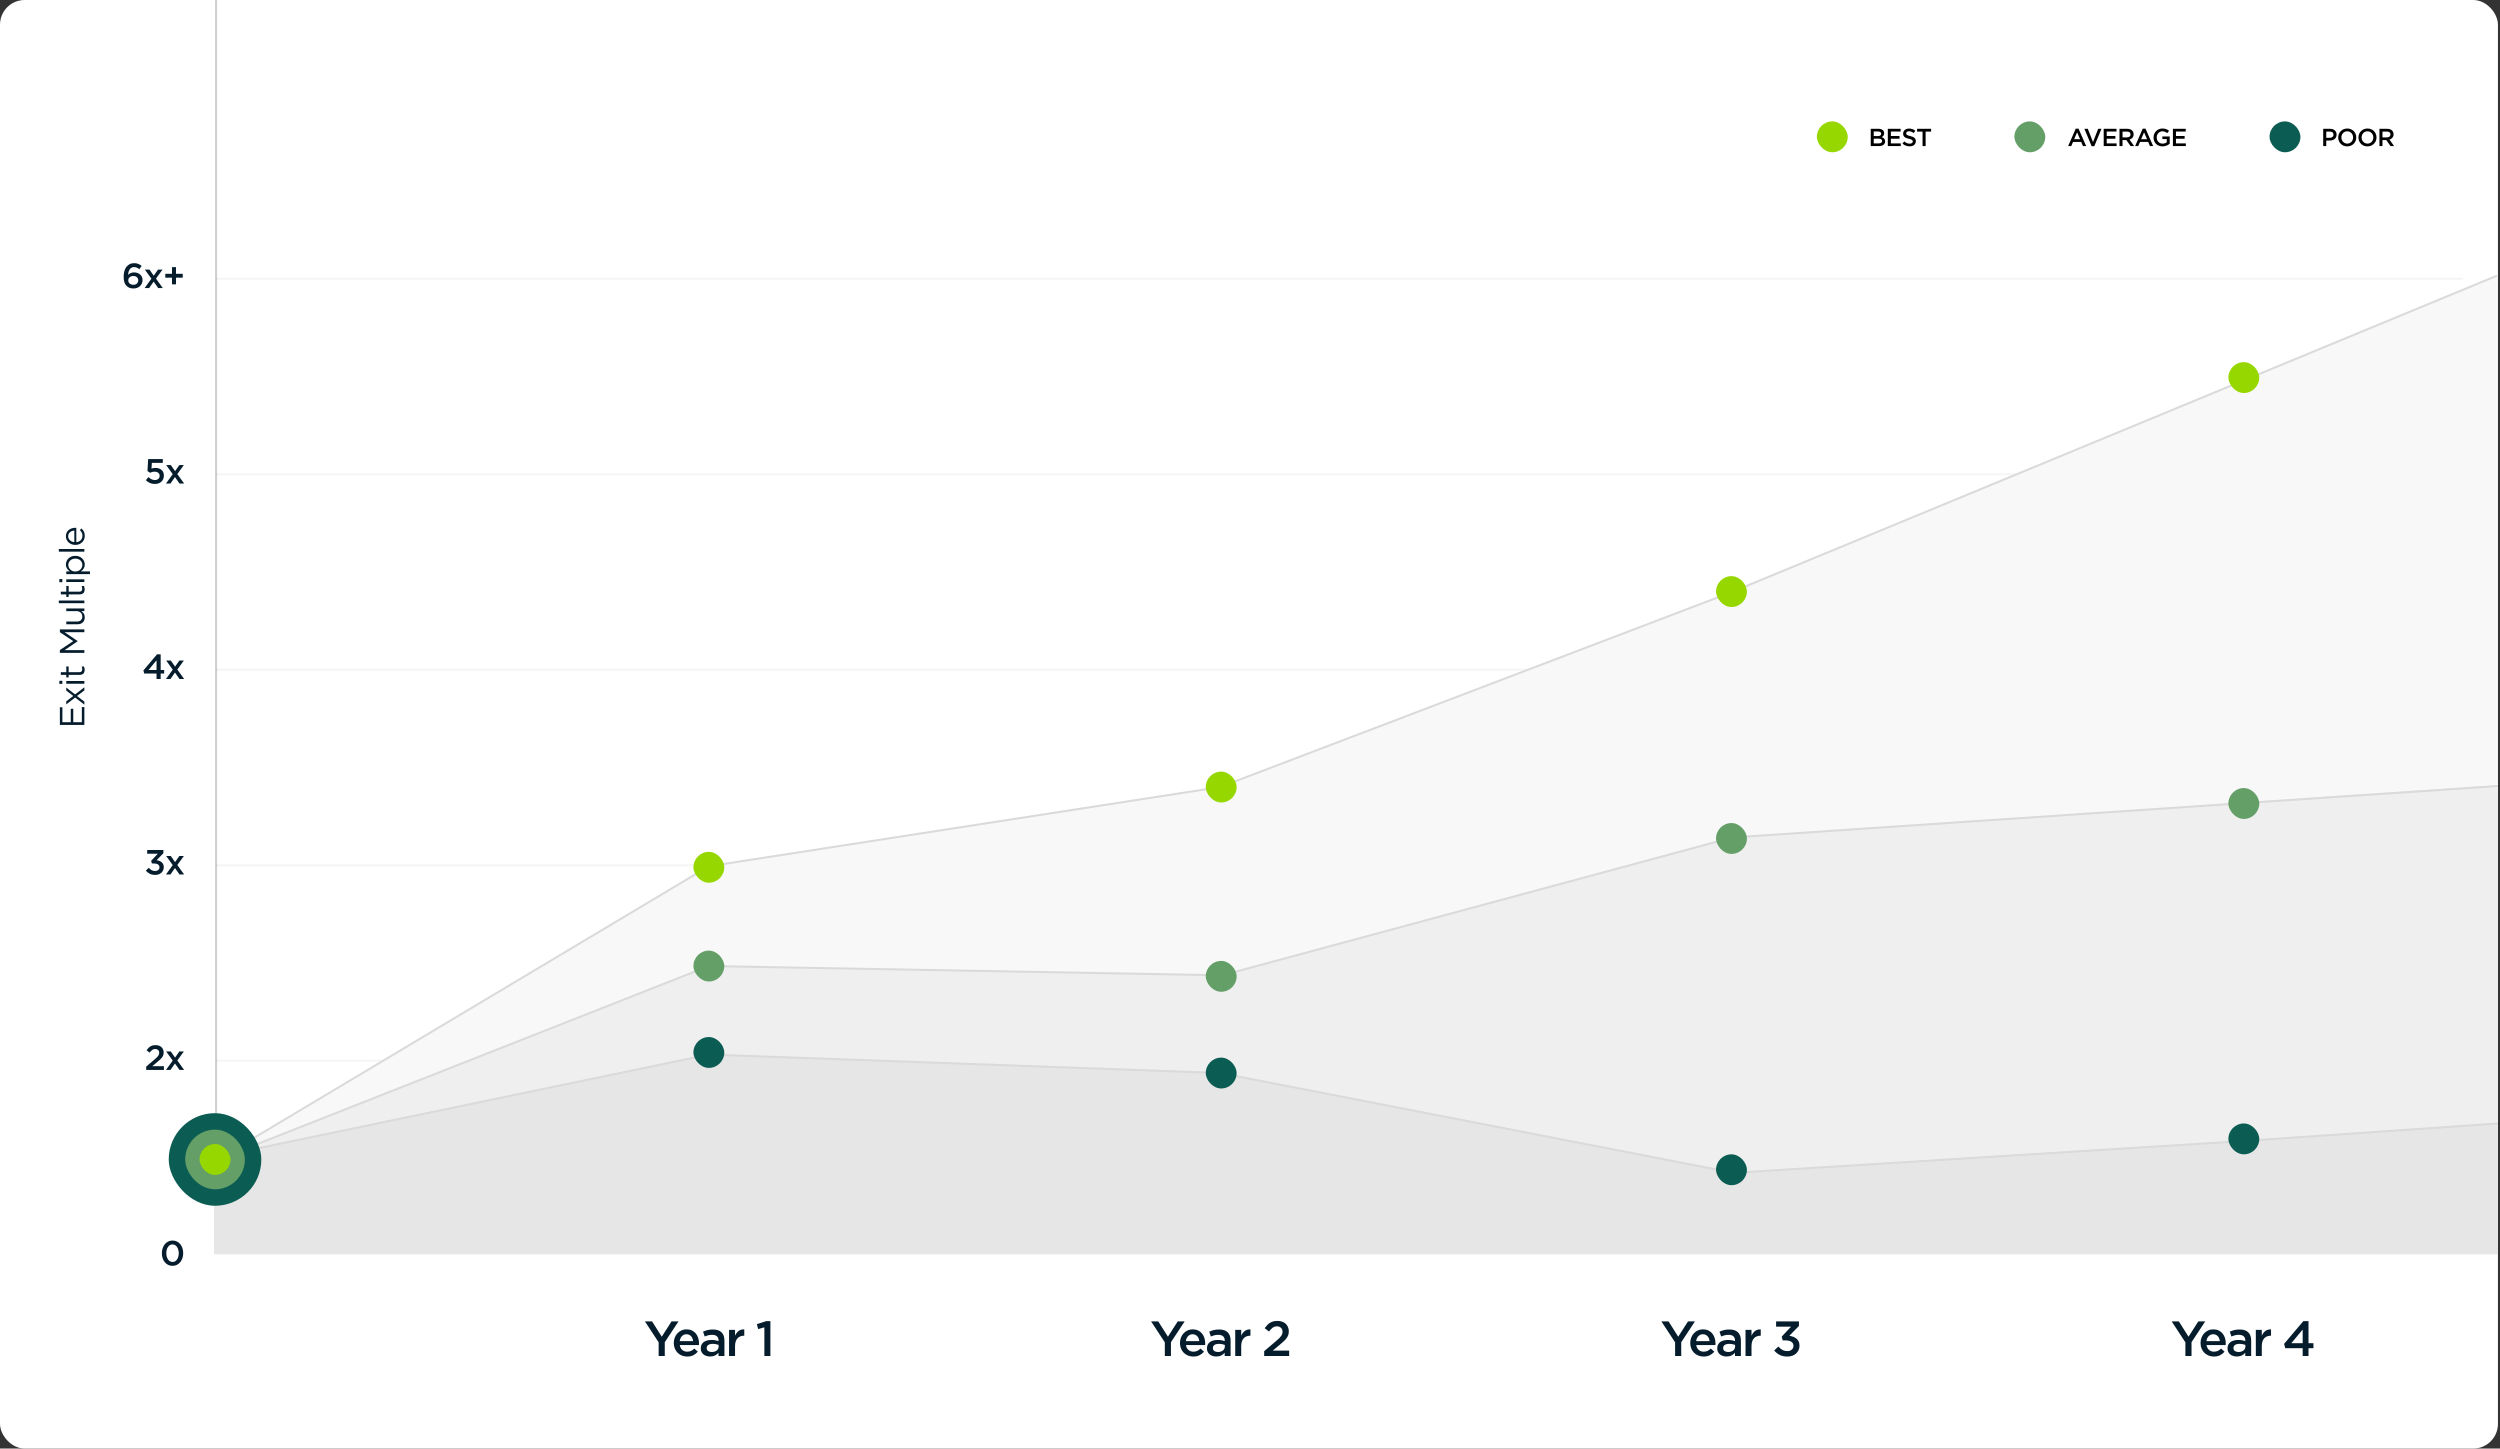 <?xml version="1.0" encoding="UTF-8"?> <svg xmlns="http://www.w3.org/2000/svg" width="1215" height="704" viewBox="0 0 1215 704" fill="none"><rect x="0" y="0" width="1215" height="704" fill="#333333" stroke="none"/><rect width="1214" height="704" rx="12" fill="white"></rect><path d="M323.08 652.304L329.752 642.2H326.368L321.616 649.64L316.912 642.2H313.432L320.104 652.376V659H323.08V652.304ZM330.363 653.696H339.675C339.691 653.552 339.699 653.416 339.699 653.288C339.715 653.16 339.723 653.032 339.723 652.904C339.723 651.992 339.595 651.12 339.339 650.288C339.083 649.456 338.699 648.728 338.187 648.104C337.691 647.48 337.059 646.984 336.291 646.616C335.539 646.248 334.659 646.064 333.651 646.064C332.739 646.064 331.907 646.24 331.155 646.592C330.403 646.944 329.747 647.424 329.187 648.032C328.643 648.624 328.219 649.32 327.915 650.12C327.611 650.92 327.459 651.776 327.459 652.688C327.459 653.68 327.627 654.584 327.963 655.4C328.299 656.2 328.755 656.888 329.331 657.464C329.923 658.04 330.611 658.488 331.395 658.808C332.195 659.128 333.051 659.288 333.963 659.288C335.131 659.288 336.131 659.072 336.963 658.64C337.811 658.208 338.539 657.632 339.147 656.912L337.443 655.4C336.931 655.896 336.411 656.272 335.883 656.528C335.355 656.784 334.731 656.912 334.011 656.912C333.067 656.912 332.267 656.64 331.611 656.096C330.955 655.536 330.539 654.736 330.363 653.696ZM330.339 651.776C330.467 650.784 330.819 649.984 331.395 649.376C331.987 648.752 332.731 648.44 333.627 648.44C334.107 648.44 334.531 648.528 334.899 648.704C335.283 648.88 335.611 649.12 335.883 649.424C336.155 649.712 336.371 650.064 336.531 650.48C336.691 650.88 336.795 651.312 336.843 651.776H330.339ZM352.072 659V651.488C352.072 649.792 351.616 648.48 350.704 647.552C349.792 646.608 348.392 646.136 346.504 646.136C345.464 646.136 344.576 646.232 343.84 646.424C343.104 646.616 342.384 646.872 341.68 647.192L342.472 649.52C343.048 649.28 343.616 649.088 344.176 648.944C344.736 648.8 345.376 648.728 346.096 648.728C347.104 648.728 347.872 648.96 348.4 649.424C348.944 649.888 349.216 650.56 349.216 651.44V651.752C348.72 651.592 348.2 651.464 347.656 651.368C347.128 651.272 346.48 651.224 345.712 651.224C344.976 651.224 344.288 651.312 343.648 651.488C343.024 651.648 342.48 651.896 342.016 652.232C341.568 652.568 341.216 652.992 340.96 653.504C340.704 654.016 340.576 654.616 340.576 655.304V655.352C340.576 655.992 340.696 656.56 340.936 657.056C341.192 657.536 341.52 657.944 341.92 658.28C342.336 658.6 342.816 658.84 343.36 659C343.904 659.176 344.48 659.264 345.088 659.264C346.048 659.264 346.864 659.088 347.536 658.736C348.208 658.384 348.76 657.952 349.192 657.44V659H352.072ZM349.264 654.416C349.264 654.816 349.176 655.184 349 655.52C348.84 655.84 348.608 656.12 348.304 656.36C348 656.584 347.64 656.76 347.224 656.888C346.824 657.016 346.384 657.08 345.904 657.08C345.216 657.08 344.632 656.92 344.152 656.6C343.688 656.28 343.456 655.816 343.456 655.208V655.16C343.456 654.504 343.712 654 344.224 653.648C344.736 653.296 345.448 653.12 346.36 653.12C346.92 653.12 347.448 653.168 347.944 653.264C348.456 653.36 348.896 653.48 349.264 653.624V654.416ZM357.23 654.176C357.23 653.344 357.334 652.616 357.542 651.992C357.75 651.352 358.046 650.824 358.43 650.408C358.814 649.992 359.27 649.68 359.798 649.472C360.326 649.264 360.91 649.16 361.55 649.16H361.718V646.088C360.598 646.04 359.67 646.304 358.934 646.88C358.198 647.456 357.63 648.224 357.23 649.184V646.328H354.326V659H357.23V654.176ZM367.835 643.52L368.459 645.92L371.483 645.08V659H374.411V642.08H372.347L367.835 643.52Z" fill="#051C2C"></path><path d="M569.08 652.304L575.752 642.2H572.368L567.616 649.64L562.912 642.2H559.432L566.104 652.376V659H569.08V652.304ZM576.363 653.696H585.675C585.691 653.552 585.699 653.416 585.699 653.288C585.715 653.16 585.723 653.032 585.723 652.904C585.723 651.992 585.595 651.12 585.339 650.288C585.083 649.456 584.699 648.728 584.187 648.104C583.691 647.48 583.059 646.984 582.291 646.616C581.539 646.248 580.659 646.064 579.651 646.064C578.739 646.064 577.907 646.24 577.155 646.592C576.403 646.944 575.747 647.424 575.187 648.032C574.643 648.624 574.219 649.32 573.915 650.12C573.611 650.92 573.459 651.776 573.459 652.688C573.459 653.68 573.627 654.584 573.963 655.4C574.299 656.2 574.755 656.888 575.331 657.464C575.923 658.04 576.611 658.488 577.395 658.808C578.195 659.128 579.051 659.288 579.963 659.288C581.131 659.288 582.131 659.072 582.963 658.64C583.811 658.208 584.539 657.632 585.147 656.912L583.443 655.4C582.931 655.896 582.411 656.272 581.883 656.528C581.355 656.784 580.731 656.912 580.011 656.912C579.067 656.912 578.267 656.64 577.611 656.096C576.955 655.536 576.539 654.736 576.363 653.696ZM576.339 651.776C576.467 650.784 576.819 649.984 577.395 649.376C577.987 648.752 578.731 648.44 579.627 648.44C580.107 648.44 580.531 648.528 580.899 648.704C581.283 648.88 581.611 649.12 581.883 649.424C582.155 649.712 582.371 650.064 582.531 650.48C582.691 650.88 582.795 651.312 582.843 651.776H576.339ZM598.072 659V651.488C598.072 649.792 597.616 648.48 596.704 647.552C595.792 646.608 594.392 646.136 592.504 646.136C591.464 646.136 590.576 646.232 589.84 646.424C589.104 646.616 588.384 646.872 587.68 647.192L588.472 649.52C589.048 649.28 589.616 649.088 590.176 648.944C590.736 648.8 591.376 648.728 592.096 648.728C593.104 648.728 593.872 648.96 594.4 649.424C594.944 649.888 595.216 650.56 595.216 651.44V651.752C594.72 651.592 594.2 651.464 593.656 651.368C593.128 651.272 592.48 651.224 591.712 651.224C590.976 651.224 590.288 651.312 589.648 651.488C589.024 651.648 588.48 651.896 588.016 652.232C587.568 652.568 587.216 652.992 586.96 653.504C586.704 654.016 586.576 654.616 586.576 655.304V655.352C586.576 655.992 586.696 656.56 586.936 657.056C587.192 657.536 587.52 657.944 587.92 658.28C588.336 658.6 588.816 658.84 589.36 659C589.904 659.176 590.48 659.264 591.088 659.264C592.048 659.264 592.864 659.088 593.536 658.736C594.208 658.384 594.76 657.952 595.192 657.44V659H598.072ZM595.264 654.416C595.264 654.816 595.176 655.184 595 655.52C594.84 655.84 594.608 656.12 594.304 656.36C594 656.584 593.64 656.76 593.224 656.888C592.824 657.016 592.384 657.08 591.904 657.08C591.216 657.08 590.632 656.92 590.152 656.6C589.688 656.28 589.456 655.816 589.456 655.208V655.16C589.456 654.504 589.712 654 590.224 653.648C590.736 653.296 591.448 653.12 592.36 653.12C592.92 653.12 593.448 653.168 593.944 653.264C594.456 653.36 594.896 653.48 595.264 653.624V654.416ZM603.23 654.176C603.23 653.344 603.334 652.616 603.542 651.992C603.75 651.352 604.046 650.824 604.43 650.408C604.814 649.992 605.27 649.68 605.798 649.472C606.326 649.264 606.91 649.16 607.55 649.16H607.718V646.088C606.598 646.04 605.67 646.304 604.934 646.88C604.198 647.456 603.63 648.224 603.23 649.184V646.328H600.326V659H603.23V654.176ZM620.603 644.6C621.371 644.6 622.011 644.832 622.523 645.296C623.051 645.744 623.315 646.384 623.315 647.216C623.315 647.6 623.259 647.96 623.147 648.296C623.035 648.632 622.851 648.976 622.595 649.328C622.355 649.68 622.035 650.056 621.635 650.456C621.235 650.84 620.747 651.272 620.171 651.752L614.387 656.672V659H626.531V656.408H618.539L621.995 653.528C622.731 652.92 623.371 652.36 623.915 651.848C624.475 651.336 624.931 650.832 625.283 650.336C625.651 649.84 625.923 649.328 626.099 648.8C626.275 648.272 626.363 647.672 626.363 647C626.363 646.248 626.227 645.568 625.955 644.96C625.699 644.336 625.331 643.8 624.851 643.352C624.371 642.904 623.787 642.56 623.099 642.32C622.411 642.08 621.651 641.96 620.819 641.96C620.067 641.96 619.395 642.04 618.803 642.2C618.227 642.36 617.691 642.592 617.195 642.896C616.715 643.184 616.267 643.552 615.851 644C615.435 644.432 615.027 644.928 614.627 645.488L616.715 647.12C617.371 646.272 617.987 645.64 618.563 645.224C619.155 644.808 619.835 644.6 620.603 644.6Z" fill="#051C2C"></path><path d="M817.08 652.304L823.752 642.2H820.368L815.616 649.64L810.912 642.2H807.432L814.104 652.376V659H817.08V652.304ZM824.363 653.696H833.675C833.691 653.552 833.699 653.416 833.699 653.288C833.715 653.16 833.723 653.032 833.723 652.904C833.723 651.992 833.595 651.12 833.339 650.288C833.083 649.456 832.699 648.728 832.187 648.104C831.691 647.48 831.059 646.984 830.291 646.616C829.539 646.248 828.659 646.064 827.651 646.064C826.739 646.064 825.907 646.24 825.155 646.592C824.403 646.944 823.747 647.424 823.187 648.032C822.643 648.624 822.219 649.32 821.915 650.12C821.611 650.92 821.459 651.776 821.459 652.688C821.459 653.68 821.627 654.584 821.963 655.4C822.299 656.2 822.755 656.888 823.331 657.464C823.923 658.04 824.611 658.488 825.395 658.808C826.195 659.128 827.051 659.288 827.963 659.288C829.131 659.288 830.131 659.072 830.963 658.64C831.811 658.208 832.539 657.632 833.147 656.912L831.443 655.4C830.931 655.896 830.411 656.272 829.883 656.528C829.355 656.784 828.731 656.912 828.011 656.912C827.067 656.912 826.267 656.64 825.611 656.096C824.955 655.536 824.539 654.736 824.363 653.696ZM824.339 651.776C824.467 650.784 824.819 649.984 825.395 649.376C825.987 648.752 826.731 648.44 827.627 648.44C828.107 648.44 828.531 648.528 828.899 648.704C829.283 648.88 829.611 649.12 829.883 649.424C830.155 649.712 830.371 650.064 830.531 650.48C830.691 650.88 830.795 651.312 830.843 651.776H824.339ZM846.072 659V651.488C846.072 649.792 845.616 648.48 844.704 647.552C843.792 646.608 842.392 646.136 840.504 646.136C839.464 646.136 838.576 646.232 837.84 646.424C837.104 646.616 836.384 646.872 835.68 647.192L836.472 649.52C837.048 649.28 837.616 649.088 838.176 648.944C838.736 648.8 839.376 648.728 840.096 648.728C841.104 648.728 841.872 648.96 842.4 649.424C842.944 649.888 843.216 650.56 843.216 651.44V651.752C842.72 651.592 842.2 651.464 841.656 651.368C841.128 651.272 840.48 651.224 839.712 651.224C838.976 651.224 838.288 651.312 837.648 651.488C837.024 651.648 836.48 651.896 836.016 652.232C835.568 652.568 835.216 652.992 834.96 653.504C834.704 654.016 834.576 654.616 834.576 655.304V655.352C834.576 655.992 834.696 656.56 834.936 657.056C835.192 657.536 835.52 657.944 835.92 658.28C836.336 658.6 836.816 658.84 837.36 659C837.904 659.176 838.48 659.264 839.088 659.264C840.048 659.264 840.864 659.088 841.536 658.736C842.208 658.384 842.76 657.952 843.192 657.44V659H846.072ZM843.264 654.416C843.264 654.816 843.176 655.184 843 655.52C842.84 655.84 842.608 656.12 842.304 656.36C842 656.584 841.64 656.76 841.224 656.888C840.824 657.016 840.384 657.08 839.904 657.08C839.216 657.08 838.632 656.92 838.152 656.6C837.688 656.28 837.456 655.816 837.456 655.208V655.16C837.456 654.504 837.712 654 838.224 653.648C838.736 653.296 839.448 653.12 840.36 653.12C840.92 653.12 841.448 653.168 841.944 653.264C842.456 653.36 842.896 653.48 843.264 653.624V654.416ZM851.23 654.176C851.23 653.344 851.334 652.616 851.542 651.992C851.75 651.352 852.046 650.824 852.43 650.408C852.814 649.992 853.27 649.68 853.798 649.472C854.326 649.264 854.91 649.16 855.55 649.16H855.718V646.088C854.598 646.04 853.67 646.304 852.934 646.88C852.198 647.456 851.63 648.224 851.23 649.184V646.328H848.326V659H851.23V654.176ZM870.451 644.768L865.915 649.592L866.395 651.44H867.763C868.963 651.44 869.907 651.664 870.595 652.112C871.283 652.56 871.627 653.208 871.627 654.056C871.627 654.84 871.347 655.464 870.787 655.928C870.243 656.392 869.555 656.624 868.723 656.624C867.779 656.624 866.955 656.44 866.251 656.072C865.563 655.688 864.915 655.136 864.307 654.416L862.243 656.336C862.963 657.2 863.843 657.912 864.883 658.472C865.939 659.016 867.203 659.288 868.675 659.288C869.539 659.288 870.331 659.16 871.051 658.904C871.787 658.632 872.411 658.264 872.923 657.8C873.435 657.32 873.835 656.76 874.123 656.12C874.411 655.464 874.555 654.744 874.555 653.96C874.555 653.176 874.419 652.504 874.147 651.944C873.875 651.384 873.507 650.92 873.043 650.552C872.595 650.168 872.067 649.872 871.459 649.664C870.867 649.44 870.251 649.288 869.611 649.208L874.291 644.408V642.2H863.179V644.768H870.451Z" fill="#051C2C"></path><path d="M1065.08 652.304L1071.75 642.2H1068.37L1063.62 649.64L1058.91 642.2H1055.43L1062.1 652.376V659H1065.08V652.304ZM1072.36 653.696H1081.68C1081.69 653.552 1081.7 653.416 1081.7 653.288C1081.72 653.16 1081.72 653.032 1081.72 652.904C1081.72 651.992 1081.6 651.12 1081.34 650.288C1081.08 649.456 1080.7 648.728 1080.19 648.104C1079.69 647.48 1079.06 646.984 1078.29 646.616C1077.54 646.248 1076.66 646.064 1075.65 646.064C1074.74 646.064 1073.91 646.24 1073.16 646.592C1072.4 646.944 1071.75 647.424 1071.19 648.032C1070.64 648.624 1070.22 649.32 1069.92 650.12C1069.61 650.92 1069.46 651.776 1069.46 652.688C1069.46 653.68 1069.63 654.584 1069.96 655.4C1070.3 656.2 1070.76 656.888 1071.33 657.464C1071.92 658.04 1072.61 658.488 1073.4 658.808C1074.2 659.128 1075.05 659.288 1075.96 659.288C1077.13 659.288 1078.13 659.072 1078.96 658.64C1079.81 658.208 1080.54 657.632 1081.15 656.912L1079.44 655.4C1078.93 655.896 1078.41 656.272 1077.88 656.528C1077.36 656.784 1076.73 656.912 1076.01 656.912C1075.07 656.912 1074.27 656.64 1073.61 656.096C1072.96 655.536 1072.54 654.736 1072.36 653.696ZM1072.34 651.776C1072.47 650.784 1072.82 649.984 1073.4 649.376C1073.99 648.752 1074.73 648.44 1075.63 648.44C1076.11 648.44 1076.53 648.528 1076.9 648.704C1077.28 648.88 1077.61 649.12 1077.88 649.424C1078.16 649.712 1078.37 650.064 1078.53 650.48C1078.69 650.88 1078.8 651.312 1078.84 651.776H1072.34ZM1094.07 659V651.488C1094.07 649.792 1093.62 648.48 1092.7 647.552C1091.79 646.608 1090.39 646.136 1088.5 646.136C1087.46 646.136 1086.58 646.232 1085.84 646.424C1085.1 646.616 1084.38 646.872 1083.68 647.192L1084.47 649.52C1085.05 649.28 1085.62 649.088 1086.18 648.944C1086.74 648.8 1087.38 648.728 1088.1 648.728C1089.1 648.728 1089.87 648.96 1090.4 649.424C1090.94 649.888 1091.22 650.56 1091.22 651.44V651.752C1090.72 651.592 1090.2 651.464 1089.66 651.368C1089.13 651.272 1088.48 651.224 1087.71 651.224C1086.98 651.224 1086.29 651.312 1085.65 651.488C1085.02 651.648 1084.48 651.896 1084.02 652.232C1083.57 652.568 1083.22 652.992 1082.96 653.504C1082.7 654.016 1082.58 654.616 1082.58 655.304V655.352C1082.58 655.992 1082.7 656.56 1082.94 657.056C1083.19 657.536 1083.52 657.944 1083.92 658.28C1084.34 658.6 1084.82 658.84 1085.36 659C1085.9 659.176 1086.48 659.264 1087.09 659.264C1088.05 659.264 1088.86 659.088 1089.54 658.736C1090.21 658.384 1090.76 657.952 1091.19 657.44V659H1094.07ZM1091.26 654.416C1091.26 654.816 1091.18 655.184 1091 655.52C1090.84 655.84 1090.61 656.12 1090.3 656.36C1090 656.584 1089.64 656.76 1089.22 656.888C1088.82 657.016 1088.38 657.08 1087.9 657.08C1087.22 657.08 1086.63 656.92 1086.15 656.6C1085.69 656.28 1085.46 655.816 1085.46 655.208V655.16C1085.46 654.504 1085.71 654 1086.22 653.648C1086.74 653.296 1087.45 653.12 1088.36 653.12C1088.92 653.12 1089.45 653.168 1089.94 653.264C1090.46 653.36 1090.9 653.48 1091.26 653.624V654.416ZM1099.23 654.176C1099.23 653.344 1099.33 652.616 1099.54 651.992C1099.75 651.352 1100.05 650.824 1100.43 650.408C1100.81 649.992 1101.27 649.68 1101.8 649.472C1102.33 649.264 1102.91 649.16 1103.55 649.16H1103.72V646.088C1102.6 646.04 1101.67 646.304 1100.93 646.88C1100.2 647.456 1099.63 648.224 1099.23 649.184V646.328H1096.33V659H1099.23V654.176ZM1119.41 642.08L1110.07 653.12L1110.63 655.232H1119.1V659H1121.93V655.232H1124.33V652.808H1121.93V642.08H1119.41ZM1119.1 652.808H1113.58L1119.1 646.16V652.808Z" fill="#051C2C"></path><path d="M104.5 609H1214" stroke="#CFCFCF"></path><path d="M105 0L105 609" stroke="#CFCFCF"></path><line x1="1198" y1="515.5" x2="105" y2="515.5" stroke="black" stroke-opacity="0.04"></line><line x1="1198" y1="420.5" x2="105" y2="420.5" stroke="black" stroke-opacity="0.04"></line><line x1="1197" y1="325.5" x2="105" y2="325.5" stroke="black" stroke-opacity="0.04"></line><line x1="1197" y1="230.5" x2="105" y2="230.5" stroke="black" stroke-opacity="0.04"></line><line x1="1197" y1="135.5" x2="105" y2="135.5" stroke="black" stroke-opacity="0.04"></line><path d="M29.1 343.715L29.1 352.317L41 352.317L41 343.63L39.776 343.63L39.776 350.974L35.611 350.974L35.611 344.48L34.387 344.48L34.387 350.974L30.324 350.974L30.324 343.715L29.1 343.715ZM36.495 337.494L32.211 334.162L32.211 335.624L35.611 338.225L32.211 340.826L32.211 342.322L36.529 339.007L41 342.458L41 340.996L37.413 338.259L41 335.539L41 334.026L36.495 337.494ZM30.29 330.878L28.845 330.878L28.845 332.374L30.29 332.374L30.29 330.878ZM41 330.98L32.211 330.98L32.211 332.289L41 332.289L41 330.98ZM33.367 326.684L33.367 323.896L32.211 323.896L32.211 326.684L29.559 326.684L29.559 327.993L32.211 327.993L32.211 329.217L33.367 329.217L33.367 327.993L38.671 327.993C39.113 327.993 39.493 327.93 39.81 327.806C40.127 327.681 40.388 327.511 40.592 327.296C40.785 327.069 40.926 326.803 41.017 326.497C41.108 326.191 41.153 325.862 41.153 325.511C41.153 325.193 41.119 324.91 41.051 324.661C40.994 324.4 40.904 324.156 40.779 323.93L39.657 323.93C39.77 324.156 39.85 324.372 39.895 324.576C39.94 324.768 39.963 324.978 39.963 325.205C39.963 325.647 39.855 326.004 39.64 326.276C39.425 326.548 39.045 326.684 38.501 326.684L33.367 326.684ZM31.361 307.234L41 307.234L41 305.891L29.1 305.891L29.1 307.251L35.594 311.586L29.1 315.921L29.1 317.281L41 317.281L41 315.972L31.378 315.972L37.736 311.637L37.736 311.569L31.361 307.234ZM37.243 297.014C37.651 297.014 38.025 297.082 38.365 297.218C38.705 297.354 39 297.541 39.249 297.779C39.487 298.006 39.674 298.284 39.81 298.612C39.935 298.93 39.997 299.275 39.997 299.649C39.997 300.431 39.759 301.032 39.283 301.451C38.807 301.871 38.161 302.08 37.345 302.08L32.211 302.08L32.211 303.389L37.668 303.389C38.189 303.389 38.665 303.316 39.096 303.168C39.527 303.01 39.901 302.789 40.218 302.505C40.524 302.211 40.762 301.859 40.932 301.451C41.102 301.032 41.187 300.556 41.187 300.023C41.187 299.264 41.023 298.646 40.694 298.17C40.354 297.694 39.946 297.309 39.47 297.014L41 297.014L41 295.722L32.211 295.722L32.211 297.014L37.243 297.014ZM41 291.86L28.59 291.86L28.59 293.169L41 293.169L41 291.86ZM33.367 287.564L33.367 284.776L32.211 284.776L32.211 287.564L29.559 287.564L29.559 288.873L32.211 288.873L32.211 290.097L33.367 290.097L33.367 288.873L38.671 288.873C39.113 288.873 39.493 288.811 39.81 288.686C40.127 288.561 40.388 288.391 40.592 288.176C40.785 287.949 40.926 287.683 41.017 287.377C41.108 287.071 41.153 286.742 41.153 286.391C41.153 286.074 41.119 285.79 41.051 285.541C40.994 285.28 40.904 285.037 40.779 284.81L39.657 284.81C39.77 285.037 39.85 285.252 39.895 285.456C39.94 285.649 39.963 285.858 39.963 286.085C39.963 286.527 39.855 286.884 39.64 287.156C39.425 287.428 39.045 287.564 38.501 287.564L33.367 287.564ZM30.29 281.439L28.845 281.439L28.845 282.935L30.29 282.935L30.29 281.439ZM41 281.541L32.211 281.541L32.211 282.85L41 282.85L41 281.541ZM36.597 270.139C35.872 270.139 35.226 270.258 34.659 270.496C34.092 270.734 33.616 271.051 33.231 271.448C32.834 271.845 32.534 272.298 32.33 272.808C32.126 273.307 32.024 273.817 32.024 274.338C32.024 274.746 32.081 275.12 32.194 275.46C32.296 275.789 32.438 276.089 32.619 276.361C32.789 276.633 32.993 276.882 33.231 277.109C33.469 277.324 33.718 277.523 33.979 277.704L32.211 277.704L32.211 279.013L43.72 279.013L43.72 277.704L39.317 277.704C39.566 277.534 39.804 277.341 40.031 277.126C40.258 276.899 40.456 276.65 40.626 276.378C40.796 276.106 40.932 275.8 41.034 275.46C41.136 275.12 41.187 274.746 41.187 274.338C41.187 273.805 41.085 273.29 40.881 272.791C40.666 272.281 40.365 271.833 39.98 271.448C39.583 271.051 39.102 270.734 38.535 270.496C37.968 270.258 37.322 270.139 36.597 270.139ZM36.614 271.482C37.147 271.482 37.628 271.567 38.059 271.737C38.478 271.896 38.835 272.117 39.13 272.4C39.413 272.672 39.634 273.001 39.793 273.386C39.94 273.76 40.014 274.157 40.014 274.576C40.014 274.984 39.935 275.381 39.776 275.766C39.606 276.14 39.374 276.48 39.079 276.786C38.784 277.081 38.427 277.319 38.008 277.5C37.577 277.67 37.107 277.755 36.597 277.755C36.087 277.755 35.622 277.67 35.203 277.5C34.784 277.319 34.427 277.081 34.132 276.786C33.837 276.48 33.611 276.14 33.452 275.766C33.282 275.381 33.197 274.984 33.197 274.576C33.197 274.157 33.276 273.76 33.435 273.386C33.594 273.012 33.826 272.683 34.132 272.4C34.427 272.117 34.784 271.896 35.203 271.737C35.622 271.567 36.093 271.482 36.614 271.482ZM41 266.806L28.59 266.806L28.59 268.115L41 268.115L41 266.806ZM37.09 263.496L37.09 256.526C37.011 256.515 36.937 256.509 36.869 256.509C36.801 256.509 36.739 256.509 36.682 256.509C36.036 256.509 35.43 256.6 34.863 256.781C34.296 256.962 33.803 257.229 33.384 257.58C32.965 257.931 32.636 258.362 32.398 258.872C32.149 259.382 32.024 259.96 32.024 260.606C32.024 261.218 32.143 261.785 32.381 262.306C32.619 262.816 32.948 263.258 33.367 263.632C33.775 264.006 34.262 264.301 34.829 264.516C35.384 264.72 35.979 264.822 36.614 264.822C37.294 264.822 37.917 264.709 38.484 264.482C39.051 264.244 39.538 263.927 39.946 263.53C40.343 263.133 40.654 262.669 40.881 262.136C41.096 261.603 41.204 261.037 41.204 260.436C41.204 259.597 41.057 258.895 40.762 258.328C40.456 257.761 40.054 257.257 39.555 256.815L38.824 257.631C39.198 257.994 39.498 258.396 39.725 258.838C39.952 259.269 40.065 259.79 40.065 260.402C40.065 260.787 40.003 261.156 39.878 261.507C39.742 261.858 39.549 262.176 39.3 262.459C39.039 262.742 38.728 262.975 38.365 263.156C37.991 263.337 37.566 263.451 37.09 263.496ZM36.121 263.496C35.69 263.451 35.294 263.349 34.931 263.19C34.568 263.031 34.257 262.827 33.996 262.578C33.724 262.329 33.514 262.04 33.367 261.711C33.208 261.382 33.129 261.025 33.129 260.64C33.129 260.198 33.214 259.813 33.384 259.484C33.543 259.144 33.758 258.861 34.03 258.634C34.302 258.396 34.619 258.215 34.982 258.09C35.345 257.954 35.724 257.869 36.121 257.835L36.121 263.496Z" fill="#051C2C"></path><path d="M344.5 421L105 564V609H1213.5V134L841 288L593 382.5L344.5 421Z" fill="#F8F8F8"></path><path d="M344.5 469.5L106 563.5V609.5H1214V381.5L842 407L594 474L344.5 469.5Z" fill="#EFEFEF"></path><path d="M344.5 512.5L104 562.5V609.5H1214V546L1091 554.5L842.5 570L593 521.5L344.5 512.5Z" fill="#E6E6E6"></path><path d="M105 564L344.5 421L593 382.5L841 288L1213.5 134" stroke="#DADADA"></path><path d="M106 563.5L344.5 469.5L594 474L842 407L1214 382" stroke="#DADADA"></path><path d="M104 562.5L344.5 512.5L593 521.5L842.5 570L1091 554.5L1214 546" stroke="#DADADA"></path><rect x="1083" y="546" width="15" height="15" rx="7.5" fill="#0B5C53"></rect><rect x="834" y="561" width="15" height="15" rx="7.5" fill="#0B5C53"></rect><rect x="586" y="514" width="15" height="15" rx="7.5" fill="#0B5C53"></rect><rect x="337" y="504" width="15" height="15" rx="7.5" fill="#0B5C53"></rect><rect x="1083" y="383" width="15" height="15" rx="7.5" fill="#649F67"></rect><rect x="834" y="400" width="15" height="15" rx="7.5" fill="#649F67"></rect><rect x="586" y="467" width="15" height="15" rx="7.5" fill="#649F67"></rect><rect x="337" y="462" width="15" height="15" rx="7.5" fill="#649F67"></rect><rect x="1083" y="176" width="15" height="15" rx="7.5" fill="#97D700"></rect><rect x="834" y="280" width="15" height="15" rx="7.5" fill="#97D700"></rect><rect x="586" y="375" width="15" height="15" rx="7.5" fill="#97D700"></rect><rect x="82" y="541" width="45" height="45" rx="22.5" fill="#0B5C53"></rect><rect x="337" y="414" width="15" height="15" rx="7.5" fill="#97D700"></rect><rect x="90" y="549" width="29" height="29" rx="14.5" fill="#649F67"></rect><rect x="97" y="556" width="15" height="15" rx="7.5" fill="#97D700"></rect><path d="M89.037 609.033C89.037 608.183 88.913 607.384 88.663 606.636C88.425 605.888 88.08 605.236 87.626 604.681C87.173 604.126 86.629 603.689 85.994 603.372C85.36 603.055 84.651 602.896 83.869 602.896C83.087 602.896 82.373 603.06 81.727 603.389C81.093 603.706 80.549 604.143 80.095 604.698C79.642 605.253 79.291 605.911 79.041 606.67C78.792 607.418 78.667 608.217 78.667 609.067C78.667 609.917 78.786 610.716 79.024 611.464C79.274 612.212 79.625 612.864 80.078 613.419C80.532 613.974 81.076 614.411 81.71 614.728C82.345 615.045 83.053 615.204 83.835 615.204C84.617 615.204 85.326 615.045 85.96 614.728C86.606 614.399 87.156 613.957 87.609 613.402C88.063 612.847 88.414 612.195 88.663 611.447C88.913 610.688 89.037 609.883 89.037 609.033ZM86.878 609.067C86.878 609.656 86.805 610.212 86.657 610.733C86.521 611.243 86.323 611.691 86.062 612.076C85.802 612.461 85.484 612.767 85.11 612.994C84.748 613.209 84.334 613.317 83.869 613.317C83.405 613.317 82.985 613.209 82.611 612.994C82.237 612.767 81.914 612.461 81.642 612.076C81.382 611.679 81.178 611.226 81.03 610.716C80.894 610.195 80.826 609.634 80.826 609.033C80.826 608.444 80.894 607.888 81.03 607.367C81.178 606.846 81.382 606.398 81.642 606.024C81.903 605.639 82.215 605.338 82.577 605.123C82.951 604.896 83.371 604.783 83.835 604.783C84.3 604.783 84.719 604.896 85.093 605.123C85.467 605.35 85.785 605.656 86.045 606.041C86.317 606.426 86.521 606.88 86.657 607.401C86.805 607.922 86.878 608.478 86.878 609.067Z" fill="#051C2C"></path><path d="M75.459 509.8C76.003 509.8 76.456 509.964 76.819 510.293C77.193 510.61 77.38 511.064 77.38 511.653C77.38 511.925 77.34 512.18 77.261 512.418C77.182 512.656 77.051 512.9 76.87 513.149C76.7 513.398 76.473 513.665 76.19 513.948C75.907 514.22 75.561 514.526 75.153 514.866L71.056 518.351V520H79.658V518.164H73.997L76.445 516.124C76.966 515.693 77.42 515.297 77.805 514.934C78.202 514.571 78.525 514.214 78.774 513.863C79.035 513.512 79.227 513.149 79.352 512.775C79.477 512.401 79.539 511.976 79.539 511.5C79.539 510.967 79.443 510.486 79.25 510.055C79.069 509.613 78.808 509.233 78.468 508.916C78.128 508.599 77.714 508.355 77.227 508.185C76.74 508.015 76.201 507.93 75.612 507.93C75.079 507.93 74.603 507.987 74.184 508.1C73.776 508.213 73.396 508.378 73.045 508.593C72.705 508.797 72.388 509.058 72.093 509.375C71.798 509.681 71.509 510.032 71.226 510.429L72.705 511.585C73.17 510.984 73.606 510.537 74.014 510.242C74.433 509.947 74.915 509.8 75.459 509.8ZM86.174 515.393L89.353 511.024H87.16L85.086 513.982L83.012 511.024H80.768L83.947 515.444L80.649 520H82.842L85.035 516.855L87.245 520H89.489L86.174 515.393Z" fill="#051C2C"></path><path d="M76.685 414.919L73.472 418.336L73.812 419.645H74.781C75.631 419.645 76.3 419.804 76.787 420.121C77.274 420.438 77.518 420.897 77.518 421.498C77.518 422.053 77.32 422.495 76.923 422.824C76.537 423.153 76.05 423.317 75.461 423.317C74.792 423.317 74.209 423.187 73.71 422.926C73.222 422.654 72.763 422.263 72.333 421.753L70.871 423.113C71.381 423.725 72.004 424.229 72.741 424.626C73.489 425.011 74.384 425.204 75.427 425.204C76.039 425.204 76.6 425.113 77.11 424.932C77.631 424.739 78.073 424.479 78.436 424.15C78.799 423.81 79.082 423.413 79.286 422.96C79.49 422.495 79.592 421.985 79.592 421.43C79.592 420.875 79.496 420.399 79.303 420.002C79.11 419.605 78.85 419.277 78.521 419.016C78.204 418.744 77.83 418.534 77.399 418.387C76.98 418.228 76.543 418.121 76.09 418.064L79.405 414.664V413.1H71.534V414.919H76.685ZM86.174 420.393L89.353 416.024H87.16L85.086 418.982L83.012 416.024H80.768L83.947 420.444L80.649 425H82.842L85.035 421.855L87.245 425H89.489L86.174 420.393Z" fill="#051C2C"></path><path d="M76.302 318.015L69.689 325.835L70.08 327.331H76.081V330H78.087V327.331H79.787V325.614H78.087V318.015H76.302ZM76.081 325.614H72.171L76.081 320.905V325.614ZM86.174 325.393L89.353 321.024H87.16L85.086 323.982L83.012 321.024H80.768L83.947 325.444L80.649 330H82.842L85.035 326.855L87.245 330H89.489L86.174 325.393Z" fill="#051C2C"></path><path d="M71.671 228.931L72.93 229.764C73.236 229.617 73.57 229.492 73.933 229.39C74.295 229.288 74.692 229.237 75.123 229.237C75.871 229.237 76.466 229.418 76.907 229.781C77.361 230.132 77.588 230.614 77.588 231.226C77.588 231.861 77.372 232.365 76.942 232.739C76.511 233.113 75.939 233.3 75.225 233.3C74.669 233.3 74.136 233.175 73.626 232.926C73.128 232.665 72.641 232.314 72.165 231.872L70.873 233.385C71.439 233.929 72.079 234.371 72.793 234.711C73.507 235.04 74.323 235.204 75.242 235.204C75.899 235.204 76.499 235.108 77.043 234.915C77.588 234.722 78.052 234.45 78.438 234.099C78.823 233.748 79.118 233.323 79.322 232.824C79.537 232.325 79.644 231.77 79.644 231.158C79.644 230.523 79.537 229.974 79.322 229.509C79.118 229.033 78.829 228.642 78.454 228.336C78.081 228.019 77.638 227.786 77.129 227.639C76.63 227.48 76.091 227.401 75.513 227.401C75.117 227.401 74.771 227.435 74.477 227.503C74.193 227.56 73.91 227.639 73.626 227.741L73.814 224.953H79.118V223.1H72.011L71.671 228.931ZM86.174 230.393L89.353 226.024H87.16L85.086 228.982L83.012 226.024H80.768L83.947 230.444L80.649 235H82.842L85.035 231.855L87.245 235H89.489L86.174 230.393Z" fill="#051C2C"></path><path d="M68.835 129.222C68.314 128.803 67.77 128.48 67.203 128.253C66.637 128.015 65.968 127.896 65.197 127.896C64.359 127.896 63.616 128.066 62.97 128.406C62.336 128.735 61.803 129.194 61.372 129.783C60.953 130.361 60.636 131.047 60.42 131.84C60.205 132.622 60.097 133.472 60.097 134.39C60.097 134.991 60.126 135.523 60.182 135.988C60.25 136.453 60.347 136.872 60.471 137.246C60.596 137.609 60.749 137.932 60.93 138.215C61.112 138.487 61.316 138.736 61.542 138.963C61.939 139.36 62.404 139.666 62.936 139.881C63.48 140.096 64.121 140.204 64.857 140.204C65.481 140.204 66.059 140.108 66.591 139.915C67.135 139.711 67.606 139.433 68.002 139.082C68.399 138.719 68.711 138.289 68.937 137.79C69.164 137.291 69.277 136.742 69.277 136.141C69.277 135.54 69.17 135.008 68.954 134.543C68.739 134.078 68.439 133.687 68.053 133.37C67.679 133.041 67.237 132.798 66.727 132.639C66.229 132.469 65.69 132.384 65.112 132.384C64.761 132.384 64.444 132.418 64.16 132.486C63.888 132.554 63.633 132.645 63.395 132.758C63.169 132.86 62.965 132.985 62.783 133.132C62.602 133.279 62.432 133.427 62.273 133.574C62.296 133.03 62.375 132.531 62.511 132.078C62.647 131.613 62.834 131.211 63.072 130.871C63.31 130.531 63.599 130.27 63.939 130.089C64.291 129.896 64.687 129.8 65.129 129.8C65.651 129.8 66.104 129.891 66.489 130.072C66.886 130.253 67.294 130.508 67.713 130.837L68.835 129.222ZM67.186 136.226C67.186 136.849 66.977 137.371 66.557 137.79C66.138 138.198 65.554 138.402 64.806 138.402C64.058 138.402 63.458 138.198 63.004 137.79C62.562 137.382 62.341 136.866 62.341 136.243C62.341 135.96 62.398 135.688 62.511 135.427C62.625 135.166 62.783 134.945 62.987 134.764C63.203 134.571 63.458 134.418 63.752 134.305C64.047 134.192 64.381 134.135 64.755 134.135C65.503 134.135 66.093 134.333 66.523 134.73C66.965 135.115 67.186 135.614 67.186 136.226ZM75.81 135.393L78.989 131.024H76.796L74.722 133.982L72.648 131.024H70.404L73.583 135.444L70.285 140H72.478L74.671 136.855L76.881 140H79.125L75.81 135.393ZM83.597 133.081H80.333V134.951H83.597V138.198H85.535V134.951H88.799V133.081H85.535V129.834H83.597V133.081Z" fill="#051C2C"></path><path d="M1135.59 65.42C1135.59 64.988 1135.51 64.6 1135.36 64.256C1135.21 63.912 1135 63.616 1134.72 63.368C1134.45 63.12 1134.11 62.932 1133.71 62.804C1133.32 62.668 1132.88 62.6 1132.39 62.6H1129.08V71H1130.56V68.3H1132.23C1132.69 68.3 1133.13 68.24 1133.53 68.12C1133.94 67.992 1134.3 67.808 1134.6 67.568C1134.91 67.328 1135.15 67.028 1135.32 66.668C1135.5 66.308 1135.59 65.892 1135.59 65.42ZM1134.09 65.456C1134.09 65.912 1133.92 66.28 1133.59 66.56C1133.27 66.832 1132.83 66.968 1132.27 66.968H1130.56V63.944H1132.27C1132.83 63.944 1133.27 64.072 1133.59 64.328C1133.92 64.576 1134.09 64.952 1134.09 65.456ZM1145.15 66.788C1145.15 66.196 1145.04 65.636 1144.83 65.108C1144.61 64.58 1144.31 64.12 1143.93 63.728C1143.54 63.336 1143.08 63.028 1142.55 62.804C1142.01 62.572 1141.42 62.456 1140.77 62.456C1140.12 62.456 1139.53 62.572 1138.99 62.804C1138.46 63.036 1137.99 63.352 1137.6 63.752C1137.21 64.144 1136.91 64.604 1136.69 65.132C1136.47 65.66 1136.37 66.22 1136.37 66.812C1136.37 67.404 1136.47 67.964 1136.69 68.492C1136.91 69.02 1137.21 69.48 1137.59 69.872C1137.97 70.264 1138.43 70.576 1138.97 70.808C1139.51 71.032 1140.1 71.144 1140.75 71.144C1141.39 71.144 1141.99 71.028 1142.52 70.796C1143.06 70.564 1143.52 70.252 1143.91 69.86C1144.31 69.46 1144.61 68.996 1144.83 68.468C1145.04 67.94 1145.15 67.38 1145.15 66.788ZM1143.6 66.812C1143.6 67.22 1143.53 67.608 1143.39 67.976C1143.25 68.336 1143.06 68.652 1142.81 68.924C1142.56 69.188 1142.26 69.4 1141.91 69.56C1141.57 69.712 1141.19 69.788 1140.77 69.788C1140.35 69.788 1139.97 69.708 1139.62 69.548C1139.27 69.388 1138.96 69.172 1138.71 68.9C1138.46 68.628 1138.26 68.312 1138.12 67.952C1137.98 67.584 1137.91 67.196 1137.91 66.788C1137.91 66.38 1137.98 65.996 1138.12 65.636C1138.26 65.268 1138.46 64.952 1138.71 64.688C1138.95 64.416 1139.25 64.204 1139.59 64.052C1139.95 63.892 1140.33 63.812 1140.75 63.812C1141.16 63.812 1141.55 63.892 1141.9 64.052C1142.25 64.212 1142.55 64.428 1142.8 64.7C1143.05 64.972 1143.25 65.292 1143.39 65.66C1143.53 66.02 1143.6 66.404 1143.6 66.812ZM1154.98 66.788C1154.98 66.196 1154.88 65.636 1154.66 65.108C1154.44 64.58 1154.14 64.12 1153.76 63.728C1153.38 63.336 1152.92 63.028 1152.38 62.804C1151.84 62.572 1151.25 62.456 1150.6 62.456C1149.96 62.456 1149.36 62.572 1148.83 62.804C1148.29 63.036 1147.83 63.352 1147.44 63.752C1147.04 64.144 1146.74 64.604 1146.52 65.132C1146.31 65.66 1146.2 66.22 1146.2 66.812C1146.2 67.404 1146.31 67.964 1146.52 68.492C1146.74 69.02 1147.04 69.48 1147.42 69.872C1147.81 70.264 1148.27 70.576 1148.8 70.808C1149.34 71.032 1149.93 71.144 1150.58 71.144C1151.23 71.144 1151.82 71.028 1152.36 70.796C1152.89 70.564 1153.36 70.252 1153.75 69.86C1154.14 69.46 1154.44 68.996 1154.66 68.468C1154.88 67.94 1154.98 67.38 1154.98 66.788ZM1153.44 66.812C1153.44 67.22 1153.36 67.608 1153.22 67.976C1153.08 68.336 1152.89 68.652 1152.64 68.924C1152.4 69.188 1152.1 69.4 1151.74 69.56C1151.4 69.712 1151.02 69.788 1150.6 69.788C1150.19 69.788 1149.8 69.708 1149.45 69.548C1149.1 69.388 1148.8 69.172 1148.54 68.9C1148.29 68.628 1148.1 68.312 1147.95 67.952C1147.82 67.584 1147.75 67.196 1147.75 66.788C1147.75 66.38 1147.82 65.996 1147.95 65.636C1148.1 65.268 1148.29 64.952 1148.54 64.688C1148.79 64.416 1149.08 64.204 1149.43 64.052C1149.78 63.892 1150.16 63.812 1150.58 63.812C1151 63.812 1151.38 63.892 1151.73 64.052C1152.08 64.212 1152.38 64.428 1152.63 64.7C1152.89 64.972 1153.08 65.292 1153.22 65.66C1153.36 66.02 1153.44 66.404 1153.44 66.812ZM1163.54 71L1161.27 67.82C1161.56 67.74 1161.83 67.628 1162.07 67.484C1162.32 67.332 1162.53 67.152 1162.71 66.944C1162.88 66.728 1163.02 66.484 1163.12 66.212C1163.22 65.932 1163.27 65.616 1163.27 65.264C1163.27 64.856 1163.2 64.488 1163.06 64.16C1162.91 63.824 1162.7 63.544 1162.43 63.32C1162.17 63.088 1161.84 62.912 1161.45 62.792C1161.06 62.664 1160.63 62.6 1160.15 62.6H1156.41V71H1157.88V68.072H1159.73L1161.8 71H1163.54ZM1161.77 65.348C1161.77 65.78 1161.62 66.124 1161.3 66.38C1160.99 66.636 1160.57 66.764 1160.04 66.764H1157.88V63.944H1160.03C1160.58 63.944 1161.01 64.064 1161.32 64.304C1161.62 64.536 1161.77 64.884 1161.77 65.348Z" fill="black"></path><rect x="1103" y="59" width="15" height="15" rx="7.5" fill="#0B5C53"></rect><path d="M1010.17 62.54H1008.81L1005.11 71H1006.62L1007.49 68.972H1011.46L1012.31 71H1013.87L1010.17 62.54ZM1010.92 67.664H1008.03L1009.47 64.304L1010.92 67.664ZM1017.2 69.056L1014.67 62.6H1013.03L1016.53 71.06H1017.82L1021.31 62.6H1019.72L1017.2 69.056ZM1028.62 62.6H1022.4V71H1028.68V69.68H1023.87V67.424H1028.08V66.104H1023.87V63.92H1028.62V62.6ZM1037.2 71L1034.93 67.82C1035.23 67.74 1035.5 67.628 1035.74 67.484C1035.99 67.332 1036.2 67.152 1036.37 66.944C1036.55 66.728 1036.69 66.484 1036.78 66.212C1036.89 65.932 1036.94 65.616 1036.94 65.264C1036.94 64.856 1036.87 64.488 1036.72 64.16C1036.58 63.824 1036.37 63.544 1036.1 63.32C1035.83 63.088 1035.51 62.912 1035.11 62.792C1034.73 62.664 1034.3 62.6 1033.82 62.6H1030.07V71H1031.55V68.072H1033.4L1035.46 71H1037.2ZM1035.44 65.348C1035.44 65.78 1035.28 66.124 1034.97 66.38C1034.66 66.636 1034.24 66.764 1033.71 66.764H1031.55V63.944H1033.7C1034.25 63.944 1034.68 64.064 1034.98 64.304C1035.29 64.536 1035.44 64.884 1035.44 65.348ZM1042.73 62.54H1041.36L1037.67 71H1039.18L1040.04 68.972H1044.01L1044.87 71H1046.43L1042.73 62.54ZM1043.47 67.664H1040.58L1042.02 64.304L1043.47 67.664ZM1054.48 69.836V66.308H1050.9V67.592H1053.05V69.164C1052.79 69.356 1052.49 69.512 1052.14 69.632C1051.79 69.744 1051.42 69.8 1051.02 69.8C1050.59 69.8 1050.2 69.724 1049.85 69.572C1049.5 69.42 1049.2 69.212 1048.95 68.948C1048.7 68.676 1048.51 68.356 1048.37 67.988C1048.23 67.62 1048.17 67.22 1048.17 66.788C1048.17 66.38 1048.23 65.996 1048.37 65.636C1048.51 65.276 1048.71 64.96 1048.95 64.688C1049.19 64.416 1049.48 64.204 1049.81 64.052C1050.15 63.892 1050.51 63.812 1050.89 63.812C1051.15 63.812 1051.39 63.836 1051.61 63.884C1051.83 63.924 1052.04 63.984 1052.22 64.064C1052.41 64.136 1052.58 64.228 1052.75 64.34C1052.92 64.452 1053.08 64.576 1053.24 64.712L1054.18 63.596C1053.96 63.412 1053.74 63.252 1053.51 63.116C1053.28 62.972 1053.04 62.852 1052.79 62.756C1052.53 62.66 1052.25 62.588 1051.95 62.54C1051.65 62.484 1051.32 62.456 1050.95 62.456C1050.32 62.456 1049.73 62.572 1049.2 62.804C1048.67 63.036 1048.21 63.352 1047.83 63.752C1047.45 64.144 1047.15 64.604 1046.93 65.132C1046.72 65.66 1046.62 66.22 1046.62 66.812C1046.62 67.428 1046.72 68 1046.93 68.528C1047.14 69.056 1047.43 69.516 1047.81 69.908C1048.19 70.292 1048.65 70.596 1049.19 70.82C1049.72 71.036 1050.32 71.144 1050.97 71.144C1051.34 71.144 1051.69 71.108 1052.03 71.036C1052.37 70.972 1052.68 70.88 1052.97 70.76C1053.26 70.64 1053.53 70.5 1053.78 70.34C1054.04 70.18 1054.27 70.012 1054.48 69.836ZM1062.27 62.6H1056.04V71H1062.33V69.68H1057.52V67.424H1061.73V66.104H1057.52V63.92H1062.27V62.6Z" fill="black"></path><rect x="979" y="59" width="15" height="15" rx="7.5" fill="#649F67"></rect><path d="M912.948 62.6H909.18V71H913.068C913.532 71 913.956 70.952 914.34 70.856C914.724 70.752 915.052 70.604 915.324 70.412C915.596 70.212 915.804 69.968 915.948 69.68C916.1 69.392 916.176 69.06 916.176 68.684C916.176 68.396 916.136 68.144 916.056 67.928C915.976 67.704 915.86 67.512 915.708 67.352C915.564 67.192 915.388 67.056 915.18 66.944C914.98 66.824 914.756 66.72 914.508 66.632C914.66 66.552 914.808 66.456 914.952 66.344C915.104 66.232 915.232 66.104 915.336 65.96C915.448 65.808 915.536 65.632 915.6 65.432C915.672 65.232 915.708 65.004 915.708 64.748C915.708 64.084 915.46 63.56 914.964 63.176C914.468 62.792 913.796 62.6 912.948 62.6ZM912.648 66.14H910.632V63.908H912.756C913.236 63.908 913.6 64.004 913.848 64.196C914.104 64.38 914.232 64.644 914.232 64.988C914.232 65.38 914.088 65.672 913.8 65.864C913.512 66.048 913.128 66.14 912.648 66.14ZM913.08 69.692H910.632V67.388H912.972C913.556 67.388 913.988 67.488 914.268 67.688C914.556 67.888 914.7 68.168 914.7 68.528C914.7 68.912 914.556 69.204 914.268 69.404C913.98 69.596 913.584 69.692 913.08 69.692ZM923.708 62.6H917.48V71H923.768V69.68H918.956V67.424H923.168V66.104H918.956V63.92H923.708V62.6ZM926.407 64.796C926.407 64.516 926.527 64.28 926.767 64.088C927.007 63.888 927.343 63.788 927.775 63.788C928.159 63.788 928.539 63.864 928.915 64.016C929.291 64.16 929.671 64.372 930.055 64.652L930.847 63.536C930.415 63.192 929.951 62.932 929.455 62.756C928.967 62.572 928.415 62.48 927.799 62.48C927.383 62.48 926.999 62.54 926.647 62.66C926.295 62.772 925.991 62.936 925.735 63.152C925.487 63.368 925.291 63.628 925.147 63.932C925.003 64.228 924.931 64.56 924.931 64.928C924.931 65.32 924.991 65.652 925.111 65.924C925.239 66.196 925.419 66.428 925.651 66.62C925.891 66.812 926.183 66.972 926.527 67.1C926.879 67.228 927.279 67.344 927.727 67.448C928.119 67.544 928.435 67.636 928.675 67.724C928.923 67.812 929.115 67.908 929.251 68.012C929.395 68.108 929.491 68.216 929.539 68.336C929.595 68.456 929.623 68.592 929.623 68.744C929.623 69.072 929.487 69.332 929.215 69.524C928.951 69.716 928.591 69.812 928.135 69.812C927.607 69.812 927.135 69.72 926.719 69.536C926.303 69.344 925.891 69.072 925.483 68.72L924.595 69.776C925.099 70.232 925.647 70.572 926.239 70.796C926.831 71.012 927.451 71.12 928.099 71.12C928.539 71.12 928.943 71.064 929.311 70.952C929.679 70.84 929.995 70.676 930.259 70.46C930.523 70.244 930.727 69.98 930.871 69.668C931.023 69.356 931.099 69 931.099 68.6C931.099 68.248 931.039 67.944 930.919 67.688C930.807 67.424 930.639 67.196 930.415 67.004C930.191 66.804 929.907 66.636 929.563 66.5C929.227 66.364 928.839 66.24 928.399 66.128C927.999 66.032 927.667 65.94 927.403 65.852C927.147 65.764 926.943 65.668 926.791 65.564C926.647 65.46 926.547 65.348 926.491 65.228C926.435 65.108 926.407 64.964 926.407 64.796ZM935.851 63.968H938.515V62.6H931.699V63.968H934.363V71H935.851V63.968Z" fill="black"></path><rect x="883" y="59" width="15" height="15" rx="7.5" fill="#97D700"></rect></svg> 